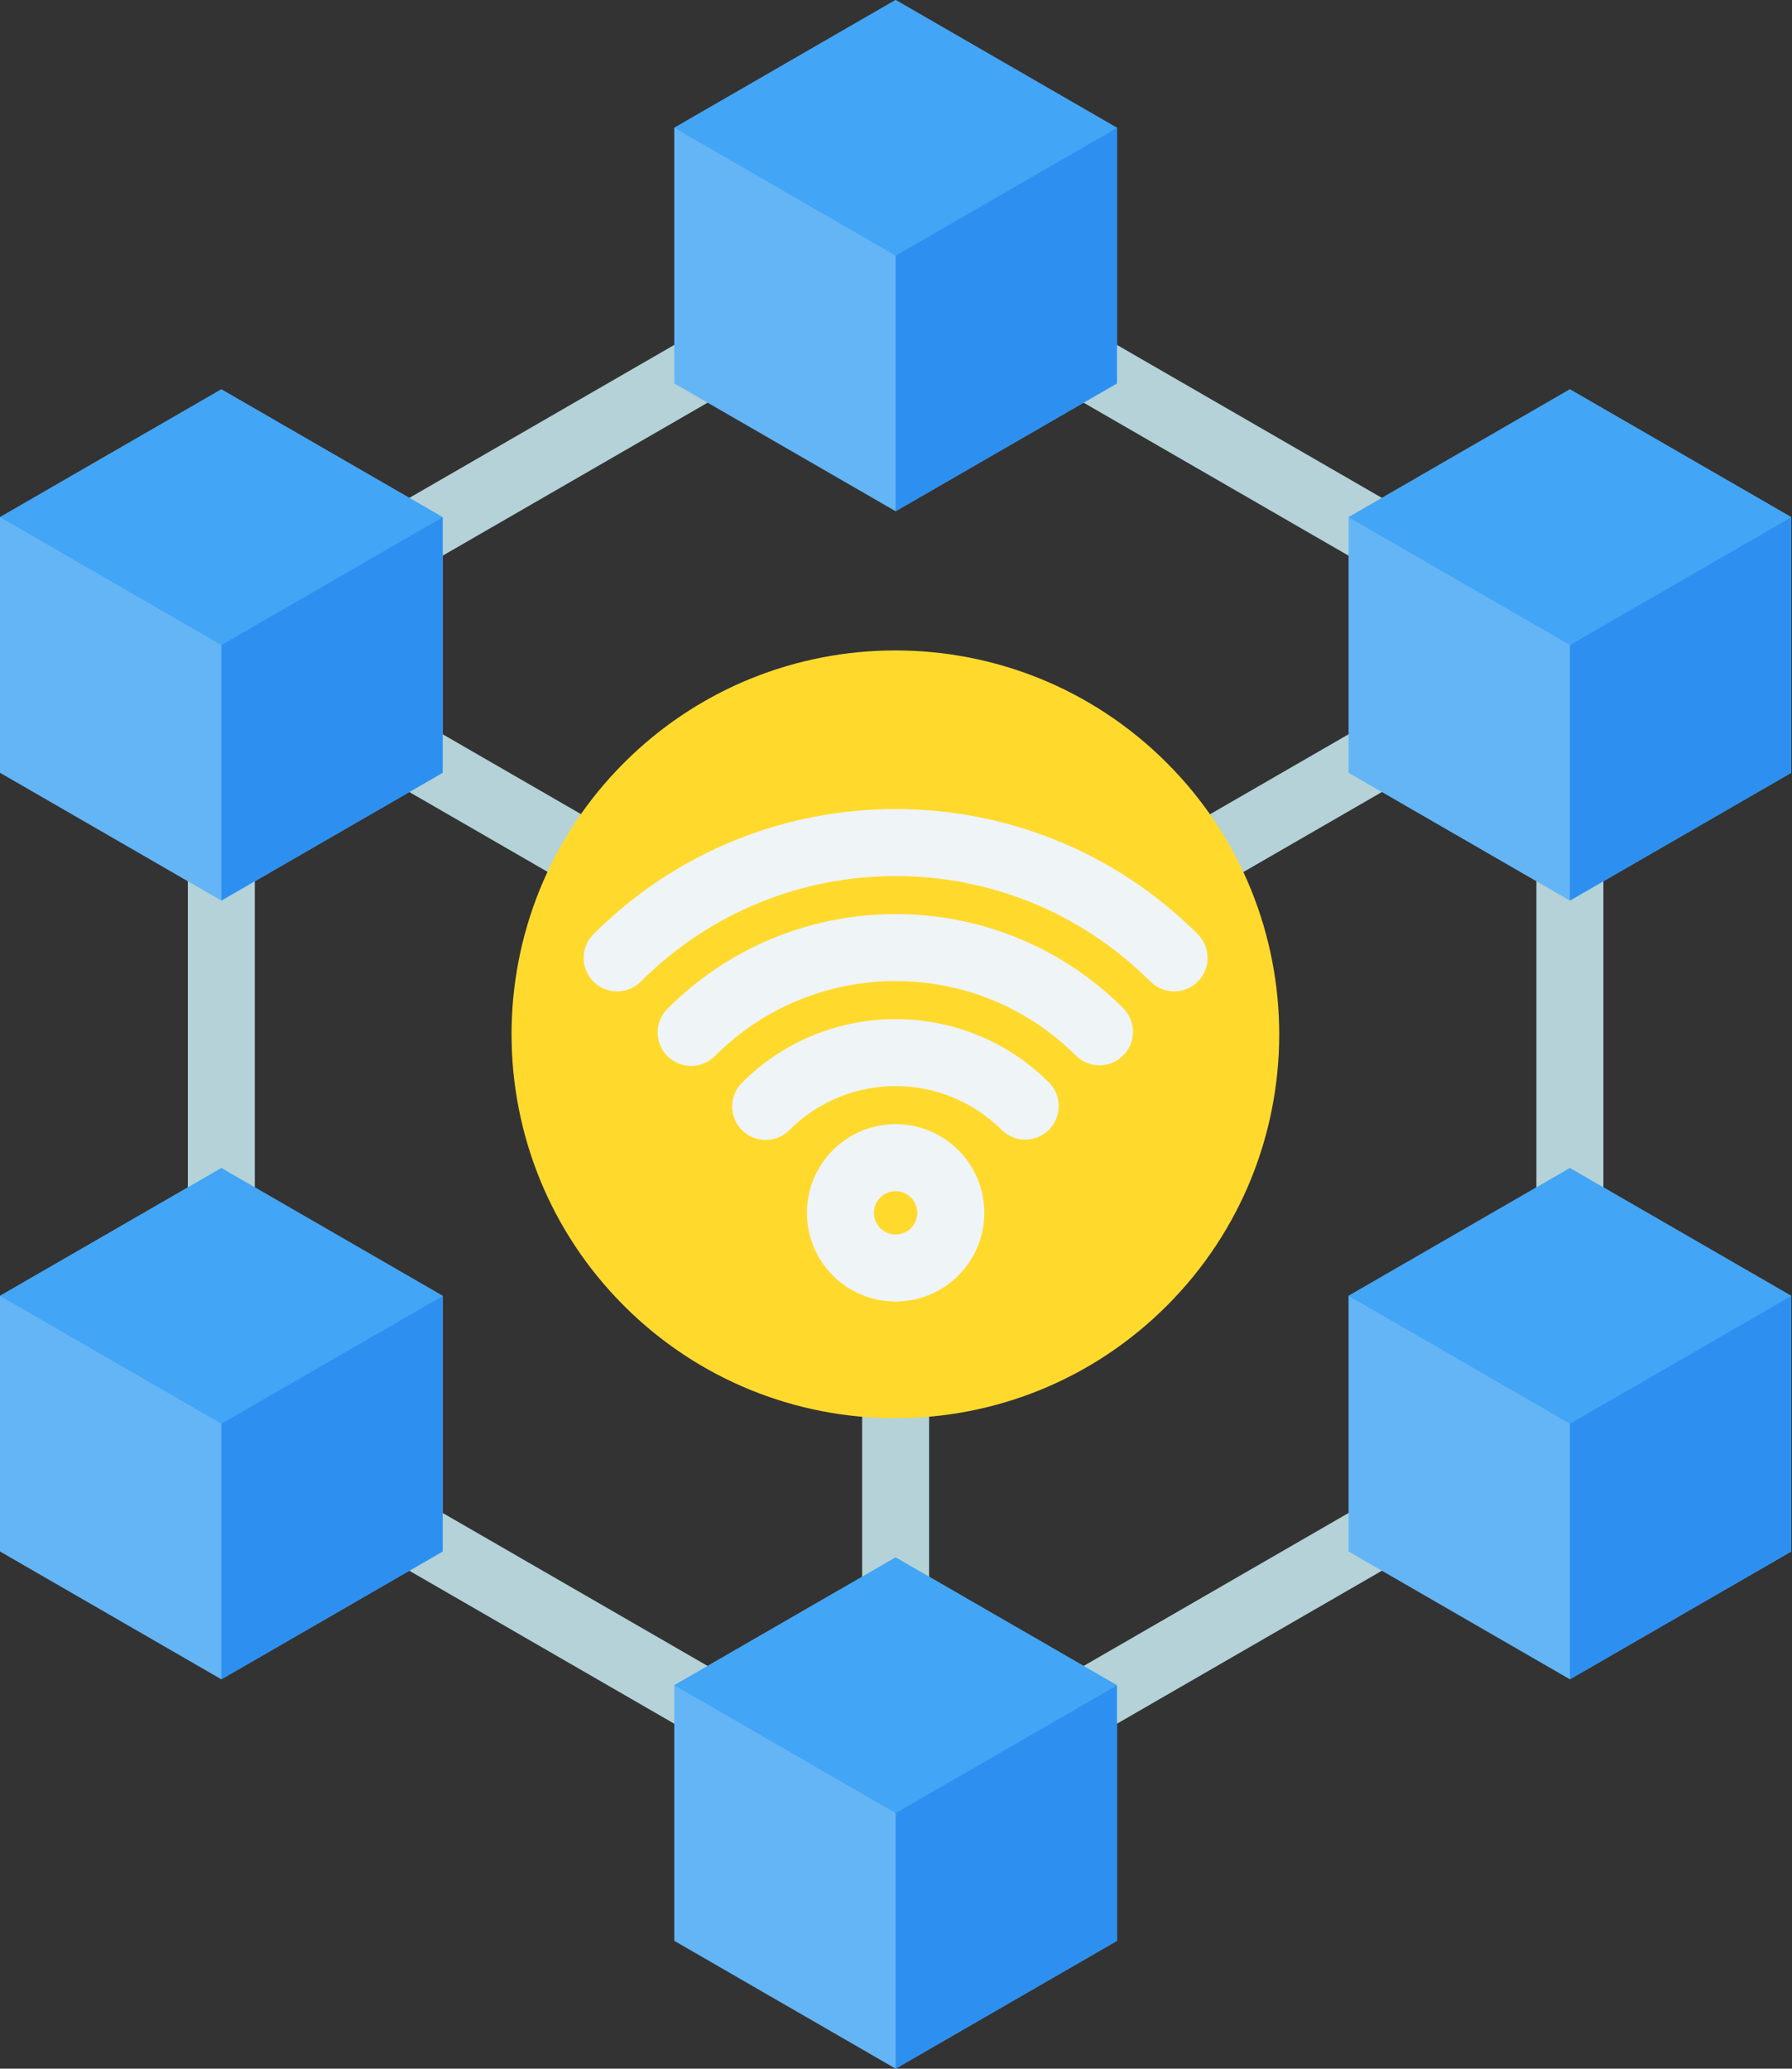 <svg width="428" height="494" viewBox="0 0 428 494" fill="none" xmlns="http://www.w3.org/2000/svg">
<rect x="0" y="0" width="428" height="494" fill="#333333" stroke="none"/>
<path fill-rule="evenodd" clip-rule="evenodd" d="M209.828 439.799L48.894 346.883C47.679 346.186 46.67 345.18 45.968 343.967C45.266 342.755 44.896 341.378 44.896 339.977H44.863V154.019C44.863 152.486 45.303 150.985 46.132 149.695C46.961 148.405 48.143 147.38 49.537 146.742L209.939 54.134C211.165 53.429 212.557 53.063 213.971 53.075C215.386 53.086 216.771 53.473 217.986 54.197L378.921 147.112C380.136 147.81 381.146 148.816 381.848 150.028C382.55 151.241 382.919 152.617 382.919 154.018H382.952V339.976C382.953 341.51 382.512 343.011 381.683 344.301C380.855 345.591 379.673 346.616 378.278 347.253L217.876 439.861C216.65 440.567 215.258 440.933 213.844 440.922C212.429 440.911 211.043 440.524 209.828 439.799ZM205.907 419.139V251.577L60.862 167.835V335.398L205.907 419.139ZM68.794 154.019L213.907 237.8L359.02 154.019L213.907 70.238L68.794 154.019ZM366.952 167.835L221.907 251.577V419.139L366.952 335.398V167.835Z" fill="#B4D2D7"/>
<path d="M278.677 311.825C314.479 276.023 314.479 217.977 278.677 182.175C242.876 146.374 184.83 146.374 149.028 182.175C113.226 217.977 113.226 276.023 149.028 311.825C184.83 347.626 242.876 347.626 278.677 311.825Z" fill="#FFDA2D"/>
<path fill-rule="evenodd" clip-rule="evenodd" d="M153.052 234.405C152.309 235.148 151.427 235.737 150.457 236.139C149.486 236.541 148.446 236.748 147.396 236.748C146.345 236.748 145.305 236.541 144.335 236.139C143.364 235.737 142.482 235.148 141.74 234.405C140.997 233.663 140.407 232.781 140.005 231.81C139.603 230.84 139.396 229.8 139.396 228.749C139.396 227.699 139.603 226.659 140.005 225.688C140.407 224.718 140.997 223.836 141.74 223.093C161.669 203.163 187.789 193.199 213.908 193.199C240.027 193.199 266.148 203.164 286.077 223.093C286.819 223.836 287.409 224.718 287.811 225.688C288.213 226.659 288.42 227.699 288.42 228.749C288.42 229.8 288.213 230.84 287.811 231.81C287.409 232.781 286.819 233.663 286.077 234.405C285.334 235.148 284.452 235.737 283.482 236.139C282.511 236.541 281.471 236.748 280.421 236.748C279.37 236.748 278.33 236.541 277.36 236.139C276.389 235.737 275.507 235.148 274.765 234.405C257.961 217.601 235.935 209.199 213.909 209.199C191.883 209.198 169.856 217.601 153.052 234.405ZM192.73 289.627C192.726 286.845 193.272 284.09 194.337 281.521C195.402 278.951 196.964 276.616 198.934 274.652C202.766 270.82 208.061 268.448 213.908 268.448C219.755 268.448 225.05 270.819 228.883 274.652C232.715 278.485 235.087 283.779 235.087 289.627C235.087 295.475 232.716 300.769 228.883 304.602C226.918 306.572 224.584 308.134 222.014 309.199C219.444 310.263 216.689 310.81 213.908 310.806C211.126 310.81 208.371 310.263 205.802 309.199C203.232 308.134 200.898 306.573 198.934 304.603C196.964 302.639 195.402 300.304 194.337 297.734C193.273 295.164 192.726 292.409 192.73 289.627ZM210.246 285.965C209.764 286.446 209.382 287.017 209.122 287.645C208.862 288.273 208.729 288.947 208.73 289.627C208.73 291.058 209.31 292.353 210.246 293.289C210.726 293.771 211.297 294.153 211.925 294.413C212.554 294.673 213.227 294.806 213.908 294.805C215.338 294.805 216.633 294.225 217.57 293.289C218.507 292.352 219.086 291.057 219.086 289.627C219.086 288.197 218.506 286.902 217.57 285.965C217.089 285.484 216.518 285.102 215.89 284.842C215.261 284.582 214.588 284.448 213.908 284.449C213.227 284.448 212.554 284.581 211.925 284.841C211.297 285.102 210.726 285.484 210.246 285.965ZM188.525 269.878C195.533 262.87 204.72 259.365 213.908 259.365C223.095 259.365 232.282 262.869 239.291 269.878C240.798 271.342 242.821 272.154 244.923 272.139C247.024 272.123 249.035 271.282 250.521 269.796C252.007 268.31 252.848 266.299 252.864 264.197C252.879 262.096 252.067 260.073 250.603 258.565C240.469 248.432 227.188 243.365 213.908 243.365C200.627 243.365 187.346 248.432 177.213 258.565C176.47 259.308 175.88 260.19 175.478 261.16C175.076 262.131 174.869 263.171 174.869 264.221C174.869 265.272 175.076 266.312 175.478 267.282C175.88 268.253 176.47 269.135 177.213 269.877C177.955 270.62 178.837 271.21 179.807 271.612C180.778 272.014 181.818 272.221 182.868 272.221C183.919 272.221 184.959 272.014 185.93 271.612C186.9 271.21 187.782 270.621 188.525 269.878ZM170.789 252.142C182.695 240.236 198.302 234.282 213.908 234.282C229.515 234.282 245.121 240.236 257.028 252.142C258.535 253.606 260.558 254.418 262.66 254.403C264.761 254.387 266.772 253.546 268.258 252.06C269.744 250.574 270.585 248.563 270.601 246.461C270.616 244.36 269.804 242.337 268.34 240.829C253.309 225.798 233.608 218.282 213.908 218.282C194.208 218.282 174.507 225.798 159.476 240.829C158.719 241.569 158.117 242.451 157.704 243.426C157.291 244.4 157.075 245.446 157.069 246.504C157.063 247.562 157.267 248.611 157.669 249.59C158.071 250.568 158.664 251.458 159.412 252.206C160.16 252.954 161.049 253.546 162.028 253.949C163.007 254.351 164.055 254.555 165.114 254.549C166.172 254.543 167.218 254.327 168.192 253.914C169.166 253.501 170.049 252.899 170.789 252.142Z" fill="#EFF4F7"/>
<path fill-rule="evenodd" clip-rule="evenodd" d="M52.864 215.064L0 184.543V123.501L52.864 92.981L105.728 123.501V184.543L52.864 215.064Z" fill="#64B5F6"/>
<path fill-rule="evenodd" clip-rule="evenodd" d="M52.864 92.981L0 123.501L52.864 154.022L105.728 123.501L52.864 92.981Z" fill="#42A5F5"/>
<path fill-rule="evenodd" clip-rule="evenodd" d="M105.727 123.5L52.863 154.021V215.063L105.727 184.542V123.5Z" fill="#2D90F1"/>
<path fill-rule="evenodd" clip-rule="evenodd" d="M213.908 122.084L161.044 91.563V30.521L213.908 0L266.772 30.521V91.563L213.908 122.084Z" fill="#64B5F6"/>
<path fill-rule="evenodd" clip-rule="evenodd" d="M213.908 0L161.044 30.521L213.908 61.042L266.772 30.521L213.908 0Z" fill="#42A5F5"/>
<path fill-rule="evenodd" clip-rule="evenodd" d="M266.772 30.52L213.908 61.041V122.083L266.772 91.561V30.52Z" fill="#2D90F1"/>
<path fill-rule="evenodd" clip-rule="evenodd" d="M374.952 215.064L322.088 184.543V123.501L374.952 92.981L427.816 123.501V184.543L374.952 215.064Z" fill="#64B5F6"/>
<path fill-rule="evenodd" clip-rule="evenodd" d="M374.952 92.981L322.088 123.501L374.952 154.022L427.816 123.501L374.952 92.981Z" fill="#42A5F5"/>
<path fill-rule="evenodd" clip-rule="evenodd" d="M427.816 123.5L374.952 154.021V215.063L427.816 184.542V123.5Z" fill="#2D90F1"/>
<path fill-rule="evenodd" clip-rule="evenodd" d="M374.952 401.021L322.088 370.5V309.457L374.952 278.938L427.816 309.457V370.5L374.952 401.021Z" fill="#64B5F6"/>
<path fill-rule="evenodd" clip-rule="evenodd" d="M374.952 278.938L322.088 309.457L374.952 339.979L427.816 309.457L374.952 278.938Z" fill="#42A5F5"/>
<path fill-rule="evenodd" clip-rule="evenodd" d="M427.816 309.457L374.952 339.979V401.021L427.816 370.5V309.457Z" fill="#2D90F1"/>
<path fill-rule="evenodd" clip-rule="evenodd" d="M213.908 493.998L161.044 463.477V402.435L213.908 371.914L266.772 402.435V463.477L213.908 493.998Z" fill="#64B5F6"/>
<path fill-rule="evenodd" clip-rule="evenodd" d="M213.908 371.914L161.044 402.435L213.908 432.956L266.772 402.435L213.908 371.914Z" fill="#42A5F5"/>
<path fill-rule="evenodd" clip-rule="evenodd" d="M266.772 402.438L213.908 432.958V494L266.772 463.479V402.438Z" fill="#2D90F1"/>
<path fill-rule="evenodd" clip-rule="evenodd" d="M52.864 401.021L0 370.5V309.457L52.864 278.938L105.728 309.457V370.5L52.864 401.021Z" fill="#64B5F6"/>
<path fill-rule="evenodd" clip-rule="evenodd" d="M52.864 278.938L0 309.457L52.864 339.979L105.728 309.457L52.864 278.938Z" fill="#42A5F5"/>
<path fill-rule="evenodd" clip-rule="evenodd" d="M105.727 309.457L52.863 339.979V401.021L105.727 370.5V309.457Z" fill="#2D90F1"/>
</svg>

